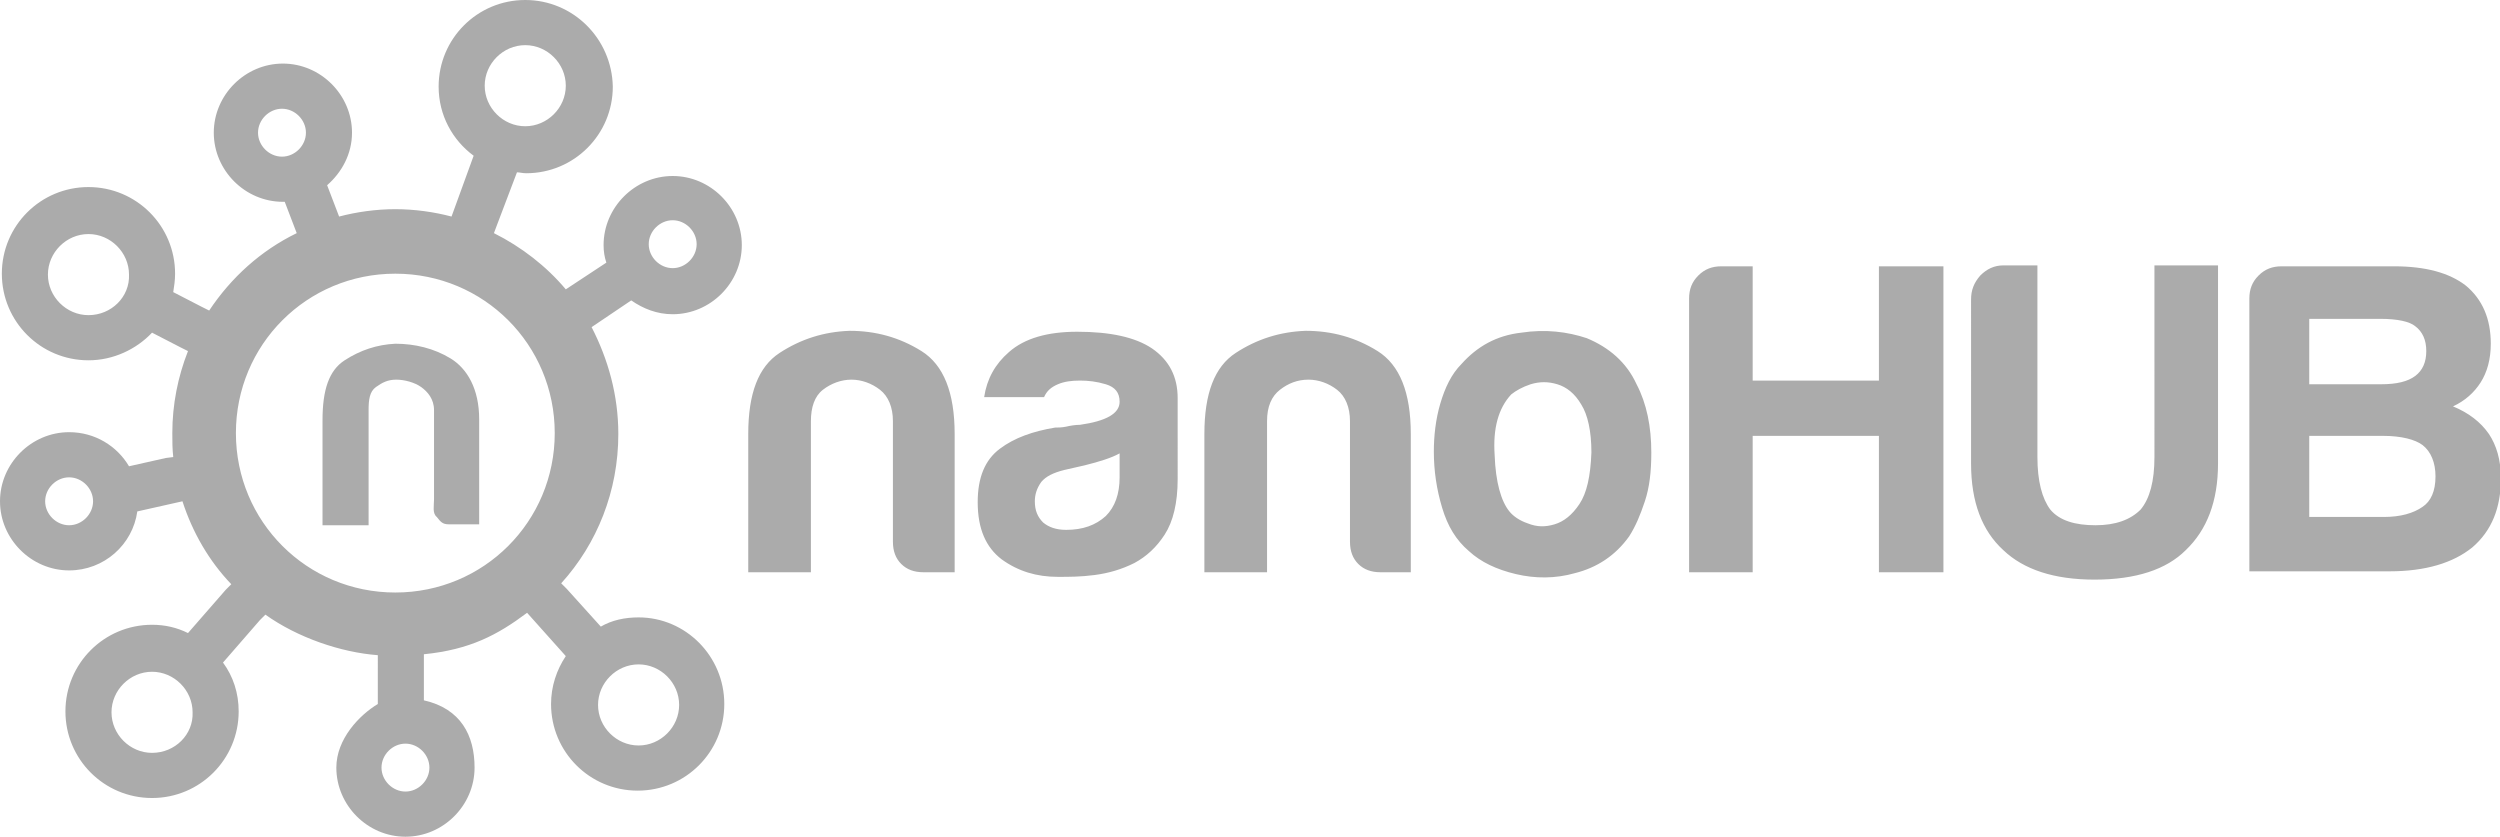 <svg xmlns="http://www.w3.org/2000/svg" viewBox="0 0 271.3 90.8"><g fill="#ababab"><path d="M103.6 62.1h-3.4c-1 0-1.8-.3-2.4-.9-.6-.6-.9-1.4-.9-2.4V45.7c0-1.5-.5-2.7-1.4-3.4-.9-.7-2-1.1-3.1-1.1s-2.2.4-3.1 1.1c-.9.7-1.3 1.9-1.3 3.4v16.4h-6.8v-15c0-4.4 1.1-7.3 3.4-8.8 2.3-1.5 4.8-2.3 7.6-2.4 2.8 0 5.4.7 7.8 2.2 2.4 1.5 3.6 4.5 3.6 9v15zM123.1 61.1c-1.4.7-2.8 1.1-4.3 1.3-1.5.2-2.8.2-4 .2-2.3 0-4.3-.6-6.1-1.9-1.7-1.3-2.6-3.3-2.6-6.2 0-2.7.8-4.6 2.4-5.8 1.6-1.2 3.6-1.9 6-2.3.3 0 .7 0 1.2-.1.4-.1 1-.2 1.5-.2 2.8-.4 4.3-1.2 4.3-2.5 0-1-.5-1.6-1.5-1.9-1-.3-1.9-.4-2.8-.4-.9 0-1.7.1-2.4.4-.7.3-1.2.7-1.5 1.4h-6.5c.3-2 1.2-3.6 2.7-4.9 1.7-1.5 4.2-2.2 7.4-2.2 3.6 0 6.3.6 8.1 1.8 1.9 1.3 2.8 3.1 2.8 5.4V52c0 2.6-.5 4.6-1.4 6-.9 1.4-2 2.4-3.3 3.1zm-1.6-11.9c-.9.5-2.2.9-3.8 1.3l-2.2.5c-1.2.3-2 .7-2.5 1.3-.5.7-.7 1.4-.7 2.1 0 1 .3 1.7.9 2.3.6.5 1.4.8 2.5.8 1.8 0 3.2-.5 4.3-1.5 1-1 1.5-2.4 1.5-4.2v-2.6zM153.2 62.1h-3.4c-1 0-1.8-.3-2.4-.9-.6-.6-.9-1.4-.9-2.4V45.7c0-1.5-.5-2.7-1.4-3.4-.9-.7-2-1.1-3.1-1.1-1.2 0-2.2.4-3.1 1.1-.9.7-1.4 1.8-1.4 3.4v16.4h-6.8v-15c0-4.4 1.1-7.3 3.4-8.8 2.3-1.5 4.8-2.3 7.6-2.4 2.8 0 5.4.7 7.8 2.2 2.4 1.5 3.6 4.5 3.6 9v15zM159.4 59.8c-1.4-1.2-2.3-2.7-2.9-4.7-.6-2-.9-4-.9-6.1 0-1.7.2-3.5.7-5.2.5-1.7 1.2-3.2 2.3-4.3 1.7-1.9 3.8-3.1 6.5-3.4 2.6-.4 5-.1 7.1.6 2.4 1 4.3 2.6 5.4 5 1.1 2.1 1.6 4.6 1.6 7.4 0 2.1-.2 3.8-.7 5.3-.5 1.5-1 2.7-1.7 3.8-1.5 2.1-3.5 3.4-5.9 4-2.1.6-4.3.6-6.4.1-2.1-.5-3.8-1.3-5.1-2.5zm4.6-17c-1.4 1.5-2 3.7-1.8 6.6.1 2.9.7 5 1.6 6.1.4.5 1.1 1 2 1.3 1 .4 1.9.4 2.9.1 1-.3 1.9-1 2.7-2.2.8-1.2 1.2-3 1.3-5.6 0-2.3-.4-4.1-1.1-5.2-.7-1.2-1.6-1.9-2.6-2.2-1-.3-1.9-.3-2.9 0-.9.3-1.6.7-2.1 1.1zM183.3 62.1V32.4c0-1 .3-1.8 1-2.5s1.5-1 2.5-1h3.4v12.4h13.7V28.9h7v33.2h-7V47.3h-13.7v14.8h-6.9zM221.1 28.8v20.8c0 2.6.5 4.5 1.4 5.7 1 1.2 2.7 1.7 4.9 1.7s3.8-.6 4.9-1.7c1-1.2 1.5-3.1 1.5-5.7V28.8h6.9v21.5c0 4.1-1.2 7.2-3.5 9.4-2.1 2.1-5.4 3.2-9.9 3.2-4.4 0-7.7-1.1-9.9-3.2-2.3-2.1-3.5-5.2-3.5-9.4V32.5c0-1 .3-1.8 1-2.6.7-.7 1.5-1.1 2.5-1.1h3.7zM244.1 62.1V32.4c0-1 .3-1.8 1-2.5s1.5-1 2.5-1h12.2c3.4 0 6 .7 7.8 2.1 1.8 1.5 2.7 3.6 2.7 6.3 0 1.7-.4 3.1-1.1 4.2-.7 1.1-1.7 2-3 2.6 1.7.7 3 1.7 3.9 3 .8 1.2 1.3 2.8 1.3 4.8 0 3.2-1 5.7-3.1 7.5-2.1 1.7-5.1 2.6-9 2.6h-15.2zm6.5-20.4h7.8c1.7 0 2.9-.3 3.7-.9.8-.6 1.2-1.5 1.2-2.7 0-1.2-.4-2.1-1.2-2.7-.6-.5-1.9-.8-3.8-.8h-7.7v7.1zm0 14.4h8.1c1.8 0 3.2-.4 4.2-1.1.9-.6 1.4-1.7 1.4-3.3 0-1.5-.5-2.7-1.4-3.4-.8-.6-2.3-1-4.3-1h-8v8.8z"/><g><path d="M40 44.5c0-1.1.1-2 .8-2.5.7-.5 1.3-.8 2.2-.8.9 0 2 .3 2.7.8.7.5 1.4 1.3 1.4 2.5v9.7c0 .7-.2 1.5.3 1.9.4.5.6.8 1.3.8H52V45.5c0-3.3-1.3-5.5-3.1-6.6-1.8-1.1-3.9-1.6-6-1.6-2 .1-3.8.7-5.5 1.8-1.7 1.1-2.4 3.2-2.4 6.5V57h5V44.5z"/><path d="M69.3 67c-1.5 0-2.9.3-4.1 1l-3.7-4.1-.6-.6c3.9-4.3 6.2-10 6.2-16.2 0-4.2-1.1-8.1-2.9-11.6l4.3-2.9c1.3.9 2.8 1.5 4.5 1.5 4.1 0 7.5-3.4 7.5-7.5s-3.4-7.5-7.5-7.5-7.5 3.4-7.5 7.5c0 .7.1 1.3.3 1.9l-4.4 2.9c-2.1-2.5-4.8-4.6-7.8-6.1l.3-.8 2.2-5.8c.3 0 .6.1 1 .1 5.2 0 9.4-4.2 9.4-9.4C66.4 4.2 62.2 0 57 0s-9.4 4.2-9.4 9.4c0 3.1 1.5 5.8 3.8 7.5L49 23.5c-1.9-.5-4-.8-6.1-.8-2.1 0-4.2.3-6.1.8l-1.3-3.4c1.6-1.4 2.7-3.4 2.7-5.7 0-4.1-3.4-7.5-7.5-7.5s-7.5 3.4-7.5 7.5 3.4 7.5 7.5 7.5h.2l1.3 3.4c-3.9 1.9-7.1 4.8-9.5 8.4l-.8-.4-3.1-1.6c.1-.6.2-1.3.2-2 0-5.2-4.2-9.4-9.4-9.4S.2 24.5.2 29.7s4.2 9.4 9.4 9.4c2.7 0 5.2-1.2 6.9-3l3.1 1.6.8.4c-1.1 2.8-1.7 5.8-1.7 8.9 0 .9 0 1.7.1 2.6l-.8.1-4 .9c-1.3-2.2-3.7-3.7-6.5-3.7-4.1 0-7.5 3.4-7.5 7.5s3.4 7.5 7.5 7.5c3.8 0 6.9-2.8 7.4-6.4l4.9-1.1c1.1 3.4 2.9 6.5 5.3 9l-.6.6-4.1 4.7c-1.2-.6-2.5-.9-3.9-.9-5.2 0-9.4 4.2-9.4 9.4s4.2 9.4 9.4 9.4 9.4-4.2 9.4-9.4c0-2-.6-3.8-1.7-5.3l4-4.6.6-.6c3.5 2.5 8.2 4.1 12.2 4.4V76.4c-2 1.2-4.5 3.8-4.5 6.9 0 4.1 3.4 7.5 7.5 7.5s7.5-3.4 7.5-7.5c0-3.5-1.5-6.4-5.5-7.3v-5c5-.5 8-2.1 11.2-4.5l4.2 4.7c-1 1.5-1.6 3.3-1.6 5.2 0 5.2 4.2 9.4 9.4 9.4s9.4-4.2 9.4-9.4-4.2-9.4-9.3-9.4zM73 23.9c1.4 0 2.6 1.2 2.6 2.6 0 1.4-1.2 2.6-2.6 2.6-1.4 0-2.6-1.2-2.6-2.6 0-1.4 1.2-2.6 2.6-2.6zM9.6 34.2c-2.4 0-4.4-2-4.4-4.4 0-2.4 2-4.4 4.4-4.4 2.4 0 4.4 2 4.4 4.4.1 2.4-1.9 4.4-4.4 4.4zM7.5 57c-1.4 0-2.6-1.2-2.6-2.6 0-1.4 1.2-2.6 2.6-2.6 1.4 0 2.6 1.2 2.6 2.6 0 1.4-1.2 2.6-2.6 2.6zm9 24.7c-2.4 0-4.4-2-4.4-4.4 0-2.4 2-4.4 4.4-4.4 2.4 0 4.4 2 4.4 4.4.1 2.4-1.9 4.4-4.4 4.4zM57 4.9c2.4 0 4.4 2 4.4 4.4s-2 4.4-4.4 4.4c-2.4 0-4.4-2-4.4-4.4s2-4.4 4.4-4.4zM30.6 17c-1.4 0-2.6-1.2-2.6-2.6 0-1.4 1.2-2.6 2.6-2.6s2.6 1.2 2.6 2.6c0 1.4-1.2 2.6-2.6 2.6zm12.3 12.7c9.6 0 17.3 7.7 17.3 17.3 0 9.6-7.7 17.3-17.3 17.3-9.6 0-17.3-7.7-17.3-17.3 0-9.6 7.7-17.3 17.3-17.3zm3.7 53.6c0 1.4-1.2 2.6-2.6 2.6-1.4 0-2.6-1.2-2.6-2.6 0-1.4 1.2-2.6 2.6-2.6 1.4 0 2.6 1.2 2.6 2.6zm22.7-2.4c-2.4 0-4.4-2-4.4-4.4 0-2.4 2-4.4 4.4-4.4 2.4 0 4.4 2 4.4 4.4 0 2.4-2 4.4-4.4 4.4z"/></g></g></svg>